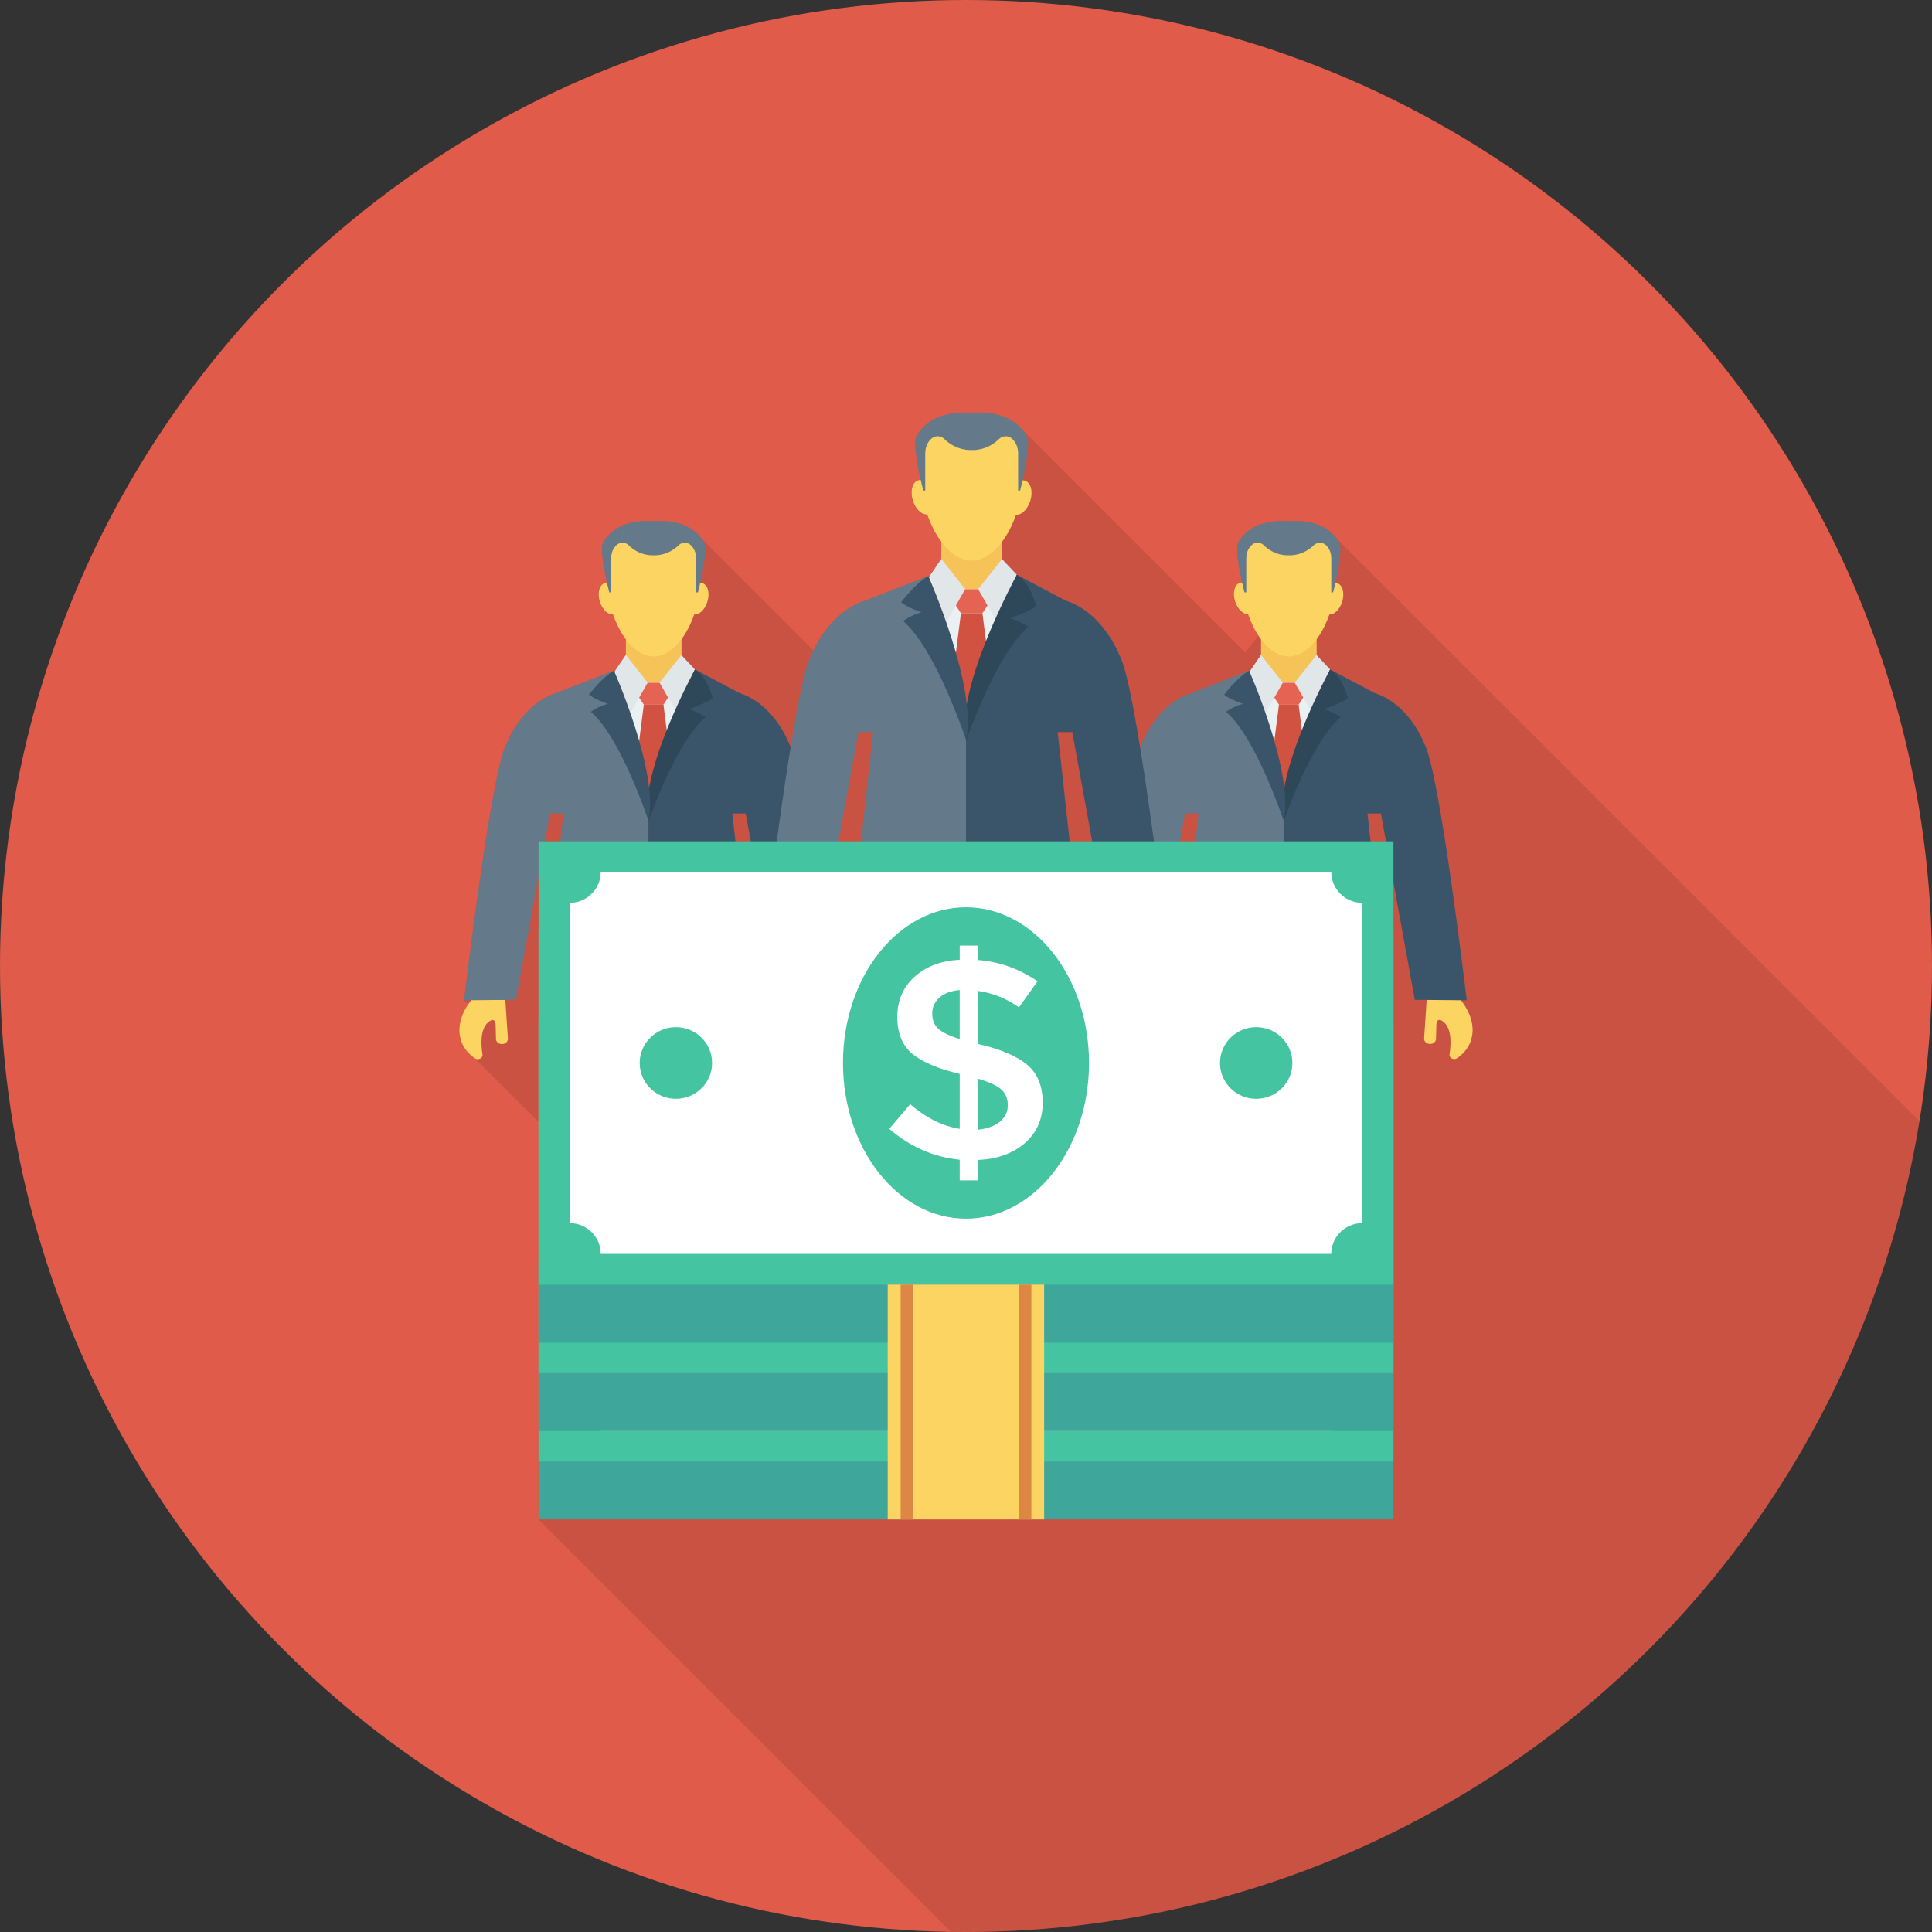 <?xml version="1.0" encoding="iso-8859-1"?>
<!-- Generator: Adobe Illustrator 19.0.0, SVG Export Plug-In . SVG Version: 6.00 Build 0)  -->
<svg version="1.1" id="Layer_1" xmlns="http://www.w3.org/2000/svg" xmlns:xlink="http://www.w3.org/1999/xlink" x="0px" y="0px"
	 viewBox="0 0 491.52 491.52" style="enable-background:new 0 0 491.52 491.52;" xml:space="preserve">
<rect x="0" y="0" width="491.52" height="491.52" fill="#333333" stroke="none"/>
<circle style="fill:#E05B49;" cx="245.76" cy="245.76" r="245.76"/>
<path style="opacity:0.1;enable-background:new    ;" d="M339.968,136.857c-1.434-1.894-4.813-4.71-12.083-4.25
	c-10.803-0.717-13.056,5.888-13.056,5.888c-0.358,2.253,0.563,7.066,1.229,9.933c-0.256,0-0.512-0.051-0.717,0
	c-1.383,0.41-1.895,2.509-1.229,4.71c0.614,2.099,2.151,3.43,3.482,3.174c0.665,1.946,1.587,3.789,2.611,5.376l-3.43,4.301
	l-57.958-57.958l-0.102-0.103c-2.099-1.689-5.683-3.277-11.52-2.918c-11.776-0.768-14.234,6.451-14.234,6.451
	c-0.41,2.458,0.614,7.731,1.331,10.855c-0.256,0-0.563-0.051-0.819,0c-1.433,0.461-2.048,2.765-1.331,5.12
	c0.717,2.304,2.406,3.789,3.84,3.482c0.87,2.509,2.048,4.864,3.482,6.809v4.506l-2.918,4.301v0.051l-0.205,0.307
	c-0.102-0.205-0.153-0.358-0.153-0.358l-16.026,6.246c-7.731,2.458-11.827,9.728-13.261,12.647l-28.313-28.314l-0.205-0.256
	c-1.434-1.894-4.813-4.71-12.083-4.25c-10.803-0.717-13.056,5.888-13.056,5.888c-0.358,2.253,0.563,7.066,1.229,9.933
	c-0.256,0-0.512-0.051-0.717,0c-1.383,0.41-1.946,2.509-1.28,4.71c0.665,2.099,2.202,3.43,3.533,3.174
	c0.819,2.304,1.895,4.454,3.226,6.247v4.147l-2.713,3.891v0.051l-0.205,0.256c-0.051-0.205-0.103-0.307-0.103-0.307l-14.694,5.683
	c-8.909,2.918-12.595,12.8-12.595,12.8c-3.942,6.553-10.854,65.382-10.854,65.382l1.075,1.075c-1.382,1.946-3.072,5.427-1.843,9.114
	c0,0,0.461,2.458,3.533,4.608l16.179,16.179v101.12l104.862,104.862c1.299,0.02,2.583,0.098,3.887,0.098
	c122.289,0,223.676-89.333,242.564-206.291L340.173,137.113L339.968,136.857z"/>
<g>
	<path style="fill:#DC8744;" d="M305.477,336.531v2.961c0,0.575-0.177,1.136-0.508,1.607l-3.782,5.378
		c-0.689,0.98-0.677,2.291,0.032,3.258l1.173,1.601c0.499,0.681,1.278,1.1,2.121,1.139l5.971,0.283
		c0.728,0.035,1.441-0.217,1.987-0.701l3.131-2.779c0.582-0.517,0.922-1.253,0.938-2.031l0.274-13.112L305.477,336.531z"/>
	<path style="fill:#DC8744;" d="M346.524,336.531v2.961c0,0.575,0.177,1.136,0.508,1.607l3.782,5.378
		c0.689,0.98,0.677,2.291-0.032,3.258l-1.173,1.601c-0.499,0.681-1.278,1.1-2.121,1.139l-5.971,0.283
		c-0.728,0.035-1.441-0.217-1.987-0.701l-3.131-2.779c-0.582-0.517-0.922-1.253-0.938-2.031l-0.274-13.112L346.524,336.531z"/>
</g>
<path style="fill:#2F4859;" d="M303.337,258.266l-1.397,77.004c0,0,8.047,2.759,17.014,0l5.21-68.392
	c0.044-0.701,0.626-1.248,1.329-1.248c0.714,0,1.301,0.564,1.33,1.278l3.398,69.588c0,0,8.108,2.376,18.653,0l0.386-78.231H303.337z
	"/>
<polygon style="fill:#EBF0F3;" points="320.826,166.655 317.293,171.863 324.958,212.663 330.604,194.236 337.259,175.309 
	337.645,170.614 334.937,166.655 "/>
<rect x="320.819" y="161.434" style="fill:#F6C358;" width="14.152" height="12.257"/>
<g>
	
		<ellipse transform="matrix(-0.956 -0.295 0.295 -0.956 618.356 398.068)" style="fill:#FCD462;" cx="339.213" cy="152.377" rx="2.56" ry="4.116"/>
	
		<ellipse transform="matrix(-0.295 -0.956 0.956 -0.295 264.361 499.777)" style="fill:#FCD462;" cx="316.539" cy="152.371" rx="4.116" ry="2.56"/>
	<path style="fill:#FCD462;" d="M339.306,144.952v-8.086H316.35v8.202h0.08c-0.196,0.967-0.31,2.021-0.31,3.19
		c0,8.323,5.266,18.749,11.762,18.749c6.496,0,11.762-10.426,11.762-18.749C339.643,147.041,339.518,145.95,339.306,144.952z"/>
</g>
<path style="fill:#64798A;" d="M340.923,138.518c0,0-2.265-6.624-13.042-5.92c-10.777-0.705-13.042,5.92-13.042,5.92
	c-0.564,3.242,1.762,12.191,1.762,12.191h0.465v-8.623c0-1.026,0.274-2.055,0.89-2.876c1.559-2.08,3.36-0.693,3.36-0.693
	c3.024,3.101,6.565,2.748,6.565,2.748s3.541,0.352,6.565-2.748c0,0,1.801-1.387,3.36,0.693c0.615,0.821,0.89,1.85,0.89,2.876v8.623
	h0.465C339.162,150.709,341.487,141.76,340.923,138.518z"/>
<polygon style="fill:#E56353;" points="325.38,173.691 323.54,176.482 325.38,179.274 330.383,179.274 332.222,176.482 
	330.383,173.691 "/>
<g>
	<polygon style="fill:#E1E6E9;" points="318.118,170.614 320.826,166.655 326.37,173.673 321.898,181.506 	"/>
	<polygon style="fill:#E1E6E9;" points="338.397,170.322 334.937,166.655 329.393,173.673 333.325,180.562 	"/>
</g>
<polygon style="fill:#D15241;" points="330.383,179.274 327.881,179.274 325.38,179.274 322.946,198.363 327.076,206.566 
	332.816,198.363 "/>
<path style="fill:#FCD462;" d="M362.968,254.354l8.1-0.592c0,0,5.03,5.217,3.169,10.832c0,0-0.474,2.498-3.529,4.616
	c-0.841,0.583-2.08-0.035-1.933-0.967c0.421-2.676,0.633-6.95-1.882-8.512c0,0-1.258-0.973-1.459,0.84l-0.094,3.573
	c0.077,0.781-0.623,1.452-1.514,1.452c-0.874,0-1.568-0.647-1.517-1.414L362.968,254.354z"/>
<path style="fill:#3A556A;" d="M326.261,208.223v53.614c0,0,23.087-0.23,27.404-2.414l-5.755-52.458h3.401l8.632,47.4l13.21,0.115
	c0,0-6.932-58.837-10.856-65.401c0,0-3.662-9.897-12.59-12.771l-11.309-5.985l-10.237,28.697L326.261,208.223z"/>
<g>
	<path style="fill:#2F4859;" d="M338.397,170.322c0,0-14.562,26.592-11.784,38.596c0,0,6.829-19.939,14.468-26.45
		c0,0-1.677-1.317-4.282-2.035c0,0,4.959-1.69,6.116-2.809C342.914,177.624,341.582,172.153,338.397,170.322z"/>
	<polygon style="fill:#2F4859;" points="351.787,239.657 342.212,242.312 343.651,246.106 352.109,242.511 	"/>
</g>
<path style="fill:#FCD462;" d="M290.146,254.388l-8.1-0.592c0,0-5.03,5.217-3.169,10.832c0,0,0.474,2.498,3.529,4.616
	c0.841,0.583,2.08-0.035,1.933-0.967c-0.421-2.676-0.633-6.95,1.882-8.512c0,0,1.258-0.973,1.459,0.84l0.094,3.573
	c-0.077,0.781,0.623,1.452,1.514,1.452c0.874,0,1.568-0.647,1.517-1.414L290.146,254.388z"/>
<path style="fill:#64798A;" d="M326.557,208.223v53.614c0,0-23.087-0.23-27.404-2.414l5.755-52.458h-3.401l-8.632,47.4l-13.21,0.115
	c0,0,6.932-58.837,10.856-65.401c0,0,3.662-9.897,12.59-12.771l14.688-5.693l6.858,28.405L326.557,208.223z"/>
<g>
	<path style="fill:#3A556A;" d="M317.799,170.614c0,0,11.535,26.155,8.758,38.159c0,0-7.002-21.17-14.641-27.681
		c0,0,1.677-1.317,4.282-2.035c0,0-3.588-1.221-4.745-2.34C311.453,176.718,314.614,172.446,317.799,170.614z"/>
	<polygon style="fill:#3A556A;" points="301.327,239.691 310.902,242.346 309.463,246.14 301.005,242.545 	"/>
</g>
<g>
	<path style="fill:#DC8744;" d="M143.884,336.531v2.961c0,0.575-0.177,1.136-0.508,1.607l-3.782,5.378
		c-0.689,0.98-0.677,2.291,0.032,3.258l1.173,1.601c0.499,0.681,1.278,1.1,2.121,1.139l5.971,0.283
		c0.728,0.035,1.441-0.217,1.987-0.701l3.131-2.779c0.582-0.517,0.922-1.253,0.938-2.031l0.274-13.112L143.884,336.531z"/>
	<path style="fill:#DC8744;" d="M184.93,336.531v2.961c0,0.575,0.177,1.136,0.508,1.607l3.782,5.378
		c0.689,0.98,0.676,2.291-0.032,3.258l-1.173,1.601c-0.499,0.681-1.278,1.1-2.121,1.139l-5.971,0.283
		c-0.728,0.035-1.441-0.217-1.987-0.701l-3.131-2.779c-0.582-0.517-0.922-1.253-0.938-2.031l-0.274-13.112L184.93,336.531z"/>
</g>
<path style="fill:#2F4859;" d="M141.743,258.266l-1.397,77.004c0,0,8.047,2.759,17.014,0l5.21-68.392
	c0.044-0.701,0.626-1.248,1.329-1.248c0.714,0,1.301,0.564,1.33,1.278l3.398,69.588c0,0,8.108,2.376,18.653,0l0.386-78.231H141.743z
	"/>
<polygon style="fill:#EBF0F3;" points="159.232,166.655 155.7,171.863 163.364,212.663 169.01,194.236 175.666,175.309 
	176.051,170.614 173.343,166.655 "/>
<rect x="159.232" y="161.434" style="fill:#F6C358;" width="14.152" height="12.257"/>
<g>
	
		<ellipse transform="matrix(-0.956 -0.295 0.295 -0.956 302.383 350.404)" style="fill:#FCD462;" cx="177.631" cy="152.387" rx="2.56" ry="4.116"/>
	
		<ellipse transform="matrix(-0.295 -0.956 0.956 -0.295 55.062 345.376)" style="fill:#FCD462;" cx="154.934" cy="152.377" rx="4.116" ry="2.56"/>
	<path style="fill:#FCD462;" d="M177.712,144.952v-8.086h-22.956v8.202h0.08c-0.196,0.967-0.31,2.021-0.31,3.19
		c0,8.323,5.266,18.749,11.762,18.749c6.496,0,11.762-10.426,11.762-18.749C178.049,147.041,177.924,145.95,177.712,144.952z"/>
</g>
<path style="fill:#64798A;" d="M179.329,138.518c0,0-2.265-6.624-13.042-5.92c-10.777-0.705-13.042,5.92-13.042,5.92
	c-0.564,3.242,1.762,12.191,1.762,12.191h0.465v-8.623c0-1.026,0.274-2.055,0.89-2.876c1.559-2.08,3.36-0.693,3.36-0.693
	c3.024,3.101,6.565,2.748,6.565,2.748s3.541,0.352,6.565-2.748c0,0,1.801-1.387,3.36,0.693c0.615,0.821,0.89,1.85,0.89,2.876v8.623
	h0.465C177.568,150.709,179.893,141.76,179.329,138.518z"/>
<polygon style="fill:#E56353;" points="163.786,173.691 161.946,176.482 163.786,179.274 168.789,179.274 170.628,176.482 
	168.789,173.691 "/>
<g>
	<polygon style="fill:#E1E6E9;" points="156.524,170.614 159.232,166.655 164.776,173.673 160.305,181.506 	"/>
	<polygon style="fill:#E1E6E9;" points="176.803,170.322 173.343,166.655 167.799,173.673 171.731,180.562 	"/>
</g>
<polygon style="fill:#D15241;" points="168.789,179.274 166.287,179.274 163.786,179.274 161.352,198.363 165.482,206.566 
	171.222,198.363 "/>
<path style="fill:#FCD462;" d="M201.374,254.354l8.1-0.592c0,0,5.03,5.217,3.169,10.832c0,0-0.474,2.498-3.529,4.616
	c-0.841,0.583-2.08-0.035-1.933-0.967c0.421-2.676,0.633-6.95-1.882-8.512c0,0-1.258-0.973-1.459,0.84l-0.094,3.573
	c0.077,0.781-0.623,1.452-1.514,1.452c-0.874,0-1.568-0.647-1.517-1.414L201.374,254.354z"/>
<path style="fill:#3A556A;" d="M164.667,208.223v53.614c0,0,23.088-0.23,27.404-2.414l-5.755-52.458h3.401l8.632,47.4l13.21,0.115
	c0,0-6.932-58.837-10.856-65.401c0,0-3.662-9.897-12.59-12.771l-11.309-5.985l-10.237,28.697L164.667,208.223z"/>
<g>
	<path style="fill:#2F4859;" d="M176.803,170.322c0,0-14.562,26.592-11.784,38.596c0,0,6.829-19.939,14.468-26.45
		c0,0-1.677-1.317-4.282-2.035c0,0,4.959-1.69,6.116-2.809C181.32,177.624,179.988,172.153,176.803,170.322z"/>
	<polygon style="fill:#2F4859;" points="190.193,239.657 180.618,242.312 182.057,246.106 190.515,242.511 	"/>
</g>
<path style="fill:#FCD462;" d="M128.552,254.388l-8.1-0.592c0,0-5.03,5.217-3.169,10.832c0,0,0.474,2.498,3.529,4.616
	c0.841,0.583,2.08-0.035,1.933-0.967c-0.421-2.676-0.633-6.95,1.882-8.512c0,0,1.258-0.973,1.459,0.84l0.094,3.573
	c-0.077,0.781,0.623,1.452,1.514,1.452c0.874,0,1.568-0.647,1.517-1.414L128.552,254.388z"/>
<path style="fill:#64798A;" d="M164.963,208.223v53.614c0,0-23.087-0.23-27.404-2.414l5.755-52.458h-3.401l-8.632,47.4l-13.21,0.115
	c0,0,6.932-58.837,10.856-65.401c0,0,3.662-9.897,12.59-12.771l14.688-5.693l6.858,28.405L164.963,208.223z"/>
<g>
	<path style="fill:#3A556A;" d="M156.205,170.614c0,0,11.535,26.155,8.758,38.159c0,0-7.002-21.17-14.641-27.681
		c0,0,1.677-1.317,4.282-2.035c0,0-3.588-1.221-4.745-2.34C149.859,176.718,153.02,172.446,156.205,170.614z"/>
	<polygon style="fill:#3A556A;" points="139.733,239.691 149.308,242.346 147.869,246.14 139.411,242.545 	"/>
</g>
<g>
	<path style="fill:#DC8744;" d="M222.733,327.794v3.235c0,0.628-0.194,1.241-0.555,1.755l-4.131,5.875
		c-0.753,1.071-0.739,2.503,0.035,3.559l1.281,1.749c0.545,0.744,1.397,1.201,2.317,1.245l6.523,0.309
		c0.796,0.038,1.574-0.237,2.17-0.766l3.42-3.036c0.636-0.564,1.007-1.368,1.025-2.218l0.299-14.324L222.733,327.794z"/>
	<path style="fill:#DC8744;" d="M267.572,327.794v3.235c0,0.628,0.194,1.241,0.555,1.755l4.131,5.875
		c0.753,1.071,0.739,2.503-0.035,3.559l-1.281,1.749c-0.545,0.744-1.397,1.201-2.317,1.245l-6.523,0.309
		c-0.796,0.038-1.574-0.237-2.17-0.766l-3.42-3.036c-0.636-0.564-1.007-1.368-1.025-2.218l-0.299-14.324L267.572,327.794z"/>
</g>
<path style="fill:#2F4859;" d="M220.394,242.296l-1.527,84.12c0,0,8.791,3.014,18.586,0l5.691-74.711
	c0.048-0.766,0.684-1.363,1.451-1.363c0.78,0,1.422,0.616,1.453,1.396l3.712,76.018c0,0,8.857,2.595,20.377,0l0.422-85.459H220.394z
	"/>
<polygon style="fill:#EBF0F3;" points="239.499,142.221 235.641,147.91 244.013,192.48 250.181,172.351 257.451,151.674 
	257.872,146.546 254.914,142.221 "/>
<rect x="239.478" y="136.515" style="fill:#F6C358;" width="15.462" height="13.389"/>
<g>
	
		<ellipse transform="matrix(-0.956 -0.295 0.295 -0.956 470.271 324.218)" style="fill:#FCD462;" cx="259.599" cy="126.626" rx="2.796" ry="4.495"/>
	
		<ellipse transform="matrix(-0.295 -0.956 0.956 -0.295 183.128 388.341)" style="fill:#FCD462;" cx="234.816" cy="126.618" rx="4.495" ry="2.796"/>
	<path style="fill:#FCD462;" d="M259.687,118.512v-8.833H234.61v8.96h0.088c-0.214,1.057-0.339,2.208-0.339,3.485
		c0,9.092,5.752,20.482,12.848,20.482c7.096,0,12.848-11.389,12.848-20.482C260.055,120.795,259.919,119.603,259.687,118.512z"/>
</g>
<path style="fill:#64798A;" d="M261.454,111.484c0,0-2.474-7.236-14.247-6.467c-11.773-0.77-14.247,6.467-14.247,6.467
	c-0.616,3.541,1.924,13.318,1.924,13.318h0.508v-9.419c0-1.121,0.3-2.244,0.972-3.142c1.703-2.272,3.67-0.757,3.67-0.757
	c3.303,3.387,7.172,3.002,7.172,3.002s3.868,0.385,7.172-3.002c0,0,1.968-1.516,3.67,0.757c0.672,0.897,0.972,2.02,0.972,3.142
	v9.419h0.508C259.529,124.802,262.07,115.025,261.454,111.484z"/>
<polygon style="fill:#E56353;" points="244.474,149.906 242.465,152.956 244.474,156.006 249.94,156.006 251.949,152.956 
	249.94,149.906 "/>
<g>
	<polygon style="fill:#E1E6E9;" points="236.541,146.546 239.499,142.221 245.555,149.887 240.671,158.445 	"/>
	<polygon style="fill:#E1E6E9;" points="258.694,146.227 254.914,142.221 248.858,149.887 253.153,157.413 	"/>
</g>
<polygon style="fill:#D15241;" points="249.94,156.006 247.207,156.006 244.474,156.006 241.816,176.858 246.327,185.819 
	252.598,176.858 "/>
<path style="fill:#FCD462;" d="M285.535,238.023l8.849-0.646c0,0,5.495,5.699,3.462,11.833c0,0-0.517,2.728-3.855,5.042
	c-0.918,0.637-2.272-0.038-2.112-1.057c0.46-2.923,0.692-7.592-2.056-9.298c0,0-1.374-1.063-1.594,0.918l-0.102,3.904
	c0.085,0.853-0.68,1.586-1.654,1.586c-0.955,0-1.713-0.707-1.657-1.545L285.535,238.023z"/>
<path style="fill:#3A556A;" d="M245.436,187.629v58.568c0,0,25.221-0.251,29.936-2.637l-6.287-57.306h3.715l9.43,51.78l14.431,0.126
	c0,0-7.572-64.274-11.859-71.444c0,0-4.001-10.812-13.753-13.951l-12.354-6.538l-11.183,31.349L245.436,187.629z"/>
<g>
	<path style="fill:#2F4859;" d="M258.694,146.227c0,0-15.907,29.049-12.873,42.162c0,0,7.46-21.782,15.804-28.894
		c0,0-1.832-1.439-4.678-2.223c0,0,5.417-1.846,6.681-3.069C263.629,154.204,262.173,148.227,258.694,146.227z"/>
	<polygon style="fill:#2F4859;" points="273.321,221.968 262.862,224.869 264.433,229.013 273.673,225.086 	"/>
</g>
<path style="fill:#FCD462;" d="M205.985,238.06l-8.849-0.646c0,0-5.495,5.699-3.462,11.833c0,0,0.517,2.728,3.855,5.042
	c0.918,0.637,2.272-0.038,2.112-1.057c-0.46-2.923-0.692-7.592,2.056-9.298c0,0,1.374-1.063,1.594,0.918l0.102,3.904
	c-0.085,0.853,0.68,1.586,1.654,1.586c0.955,0,1.713-0.707,1.657-1.545L205.985,238.06z"/>
<path style="fill:#64798A;" d="M245.76,187.629v58.568c0,0-25.221-0.251-29.936-2.637l6.287-57.306h-3.715l-9.43,51.78
	l-14.431,0.126c0,0,7.572-64.274,11.859-71.444c0,0,4.001-10.812,13.753-13.951l16.045-6.219l7.492,31.029L245.76,187.629z"/>
<g>
	<path style="fill:#3A556A;" d="M236.193,146.546c0,0,12.601,28.572,9.567,41.685c0,0-7.649-23.127-15.994-30.239
		c0,0,1.832-1.439,4.678-2.223c0,0-3.919-1.334-5.184-2.556C229.26,153.214,232.714,148.546,236.193,146.546z"/>
	<polygon style="fill:#3A556A;" points="218.199,222.005 228.658,224.906 227.087,229.05 217.847,225.123 	"/>
</g>
<rect x="137.011" y="365.363" style="fill:#3EA69B;" width="217.498" height="21.181"/>
<rect x="137.011" y="259.031" style="fill:#44C4A1;" width="217.498" height="112.794"/>
<path style="fill:#FFFFFF;" d="M338.691,266.855H152.829c0,4.322-3.541,7.826-7.909,7.826v81.474c4.368,0,7.909,3.503,7.909,7.826
	h185.862c0-4.322,3.541-7.826,7.909-7.826v-81.474C342.233,274.681,338.691,271.177,338.691,266.855z"/>
<ellipse style="fill:#44C4A1;" cx="245.76" cy="315.443" rx="31.299" ry="39.608"/>
<path style="fill:#FFFFFF;" d="M244.16,345.287v-5.26c-6.656-0.672-12.63-3.29-17.917-7.853l5.316-6.269
	c4.078,3.507,8.274,5.595,12.601,6.269v-13.981c-5.488-1.296-9.507-3.003-12.055-5.117s-3.823-5.249-3.823-9.404
	s1.464-7.553,4.404-10.198c2.94-2.642,6.763-4.082,11.475-4.322v-3.604h4.659v3.674c5.34,0.387,10.39,2.187,15.149,5.407
	l-4.736,6.63c-3.206-2.258-6.674-3.651-10.414-4.181v13.547h0.219c5.583,1.299,9.685,3.052,12.304,5.26
	c2.626,2.211,3.936,5.419,3.936,9.621c0,4.205-1.505,7.63-4.516,10.269c-3.011,2.645-6.988,4.085-11.943,4.325v5.187H244.16z
	 M239.021,298.773c-1.239,1.079-1.855,2.425-1.855,4.035c0,1.61,0.486,2.882,1.458,3.818c0.966,0.938,2.815,1.839,5.536,2.704
	v-12.468C241.973,297.055,240.26,297.691,239.021,298.773z M254.354,330.371c1.357-1.102,2.039-2.495,2.039-4.178
	c0-1.68-0.533-3.014-1.6-4c-1.073-0.985-3.064-1.909-5.974-2.774v12.969C251.148,332.151,252.991,331.476,254.354,330.371z"/>
<g>
	<ellipse style="fill:#44C4A1;" cx="319.59" cy="315.443" rx="9.211" ry="9.114"/>
	<ellipse style="fill:#44C4A1;" cx="171.95" cy="315.443" rx="9.211" ry="9.114"/>
</g>
<rect x="137.011" y="342.886" style="fill:#3EA69B;" width="217.498" height="21.181"/>
<rect x="137.011" y="236.544" style="fill:#44C4A1;" width="217.498" height="112.794"/>
<path style="fill:#FFFFFF;" d="M338.691,244.363H152.829c0,4.322-3.541,7.826-7.909,7.826v81.474c4.368,0,7.909,3.503,7.909,7.826
	h185.862c0-4.322,3.541-7.826,7.909-7.826v-81.474C342.233,252.189,338.691,248.685,338.691,244.363z"/>
<ellipse style="fill:#44C4A1;" cx="245.76" cy="292.915" rx="31.299" ry="39.608"/>
<path style="fill:#FFFFFF;" d="M244.16,322.795v-5.26c-6.656-0.671-12.63-3.29-17.917-7.853l5.316-6.269
	c4.078,3.507,8.274,5.595,12.601,6.269v-13.981c-5.488-1.296-9.507-3.003-12.055-5.117s-3.823-5.249-3.823-9.404
	c0-4.155,1.464-7.553,4.404-10.198c2.94-2.642,6.763-4.082,11.475-4.322v-3.604h4.659v3.674c5.34,0.387,10.39,2.187,15.149,5.407
	l-4.736,6.63c-3.206-2.258-6.674-3.651-10.414-4.181v13.547h0.219c5.583,1.299,9.685,3.052,12.304,5.26
	c2.626,2.211,3.936,5.419,3.936,9.621c0,4.205-1.505,7.63-4.516,10.269c-3.011,2.645-6.988,4.085-11.943,4.325v5.187H244.16z
	 M239.021,276.281c-1.239,1.079-1.855,2.425-1.855,4.035c0,1.61,0.486,2.882,1.458,3.818c0.966,0.938,2.815,1.839,5.536,2.704
	v-12.468C241.973,274.563,240.26,275.199,239.021,276.281z M254.354,307.879c1.357-1.103,2.039-2.495,2.039-4.178
	c0-1.68-0.533-3.014-1.6-4c-1.073-0.985-3.064-1.909-5.974-2.774v12.969C251.148,309.658,252.991,308.984,254.354,307.879z"/>
<g>
	<ellipse style="fill:#44C4A1;" cx="319.59" cy="292.915" rx="9.211" ry="9.114"/>
	<ellipse style="fill:#44C4A1;" cx="171.95" cy="292.915" rx="9.211" ry="9.114"/>
</g>
<rect x="137.011" y="320.41" style="fill:#3EA69B;" width="217.498" height="21.181"/>
<rect x="137.011" y="214.047" style="fill:#44C4A1;" width="217.498" height="112.794"/>
<path style="fill:#FFFFFF;" d="M338.691,221.871H152.829c0,4.322-3.541,7.826-7.909,7.826v81.474c4.368,0,7.909,3.503,7.909,7.826
	h185.862c0-4.322,3.541-7.826,7.909-7.826v-81.474C342.233,229.697,338.691,226.193,338.691,221.871z"/>
<ellipse style="fill:#44C4A1;" cx="245.76" cy="270.433" rx="31.299" ry="39.608"/>
<path style="fill:#FFFFFF;" d="M244.16,300.303v-5.26c-6.656-0.671-12.63-3.29-17.917-7.853l5.316-6.269
	c4.078,3.507,8.274,5.595,12.601,6.269v-13.981c-5.488-1.296-9.507-3.003-12.055-5.117s-3.823-5.249-3.823-9.404
	c0-4.155,1.464-7.553,4.404-10.198c2.94-2.642,6.763-4.082,11.475-4.322v-3.604h4.659v3.674c5.34,0.387,10.39,2.187,15.149,5.407
	l-4.736,6.63c-3.206-2.258-6.674-3.651-10.414-4.181v13.547h0.219c5.583,1.299,9.685,3.052,12.304,5.26
	c2.626,2.211,3.936,5.419,3.936,9.621c0,4.205-1.505,7.63-4.516,10.269c-3.011,2.645-6.988,4.085-11.943,4.325v5.187H244.16z
	 M239.021,253.789c-1.239,1.079-1.855,2.425-1.855,4.035c0,1.61,0.486,2.882,1.458,3.818c0.966,0.938,2.815,1.839,5.536,2.704
	v-12.468C241.973,252.071,240.26,252.707,239.021,253.789z M254.354,285.387c1.357-1.103,2.039-2.495,2.039-4.178
	c0-1.68-0.533-3.014-1.6-4c-1.073-0.985-3.064-1.909-5.974-2.774v12.969C251.148,287.166,252.991,286.492,254.354,285.387z"/>
<g>
	<ellipse style="fill:#44C4A1;" cx="319.59" cy="270.433" rx="9.211" ry="9.114"/>
	<ellipse style="fill:#44C4A1;" cx="171.95" cy="270.433" rx="9.211" ry="9.114"/>
</g>
<rect x="225.843" y="326.82" style="fill:#FCD462;" width="39.803" height="59.74"/>
<g>
	<rect x="229.125" y="326.82" style="fill:#DC8744;" width="3.22" height="59.74"/>
	<rect x="259.174" y="326.82" style="fill:#DC8744;" width="3.22" height="59.74"/>
</g>
<g>
</g>
<g>
</g>
<g>
</g>
<g>
</g>
<g>
</g>
<g>
</g>
<g>
</g>
<g>
</g>
<g>
</g>
<g>
</g>
<g>
</g>
<g>
</g>
<g>
</g>
<g>
</g>
<g>
</g>
</svg>
